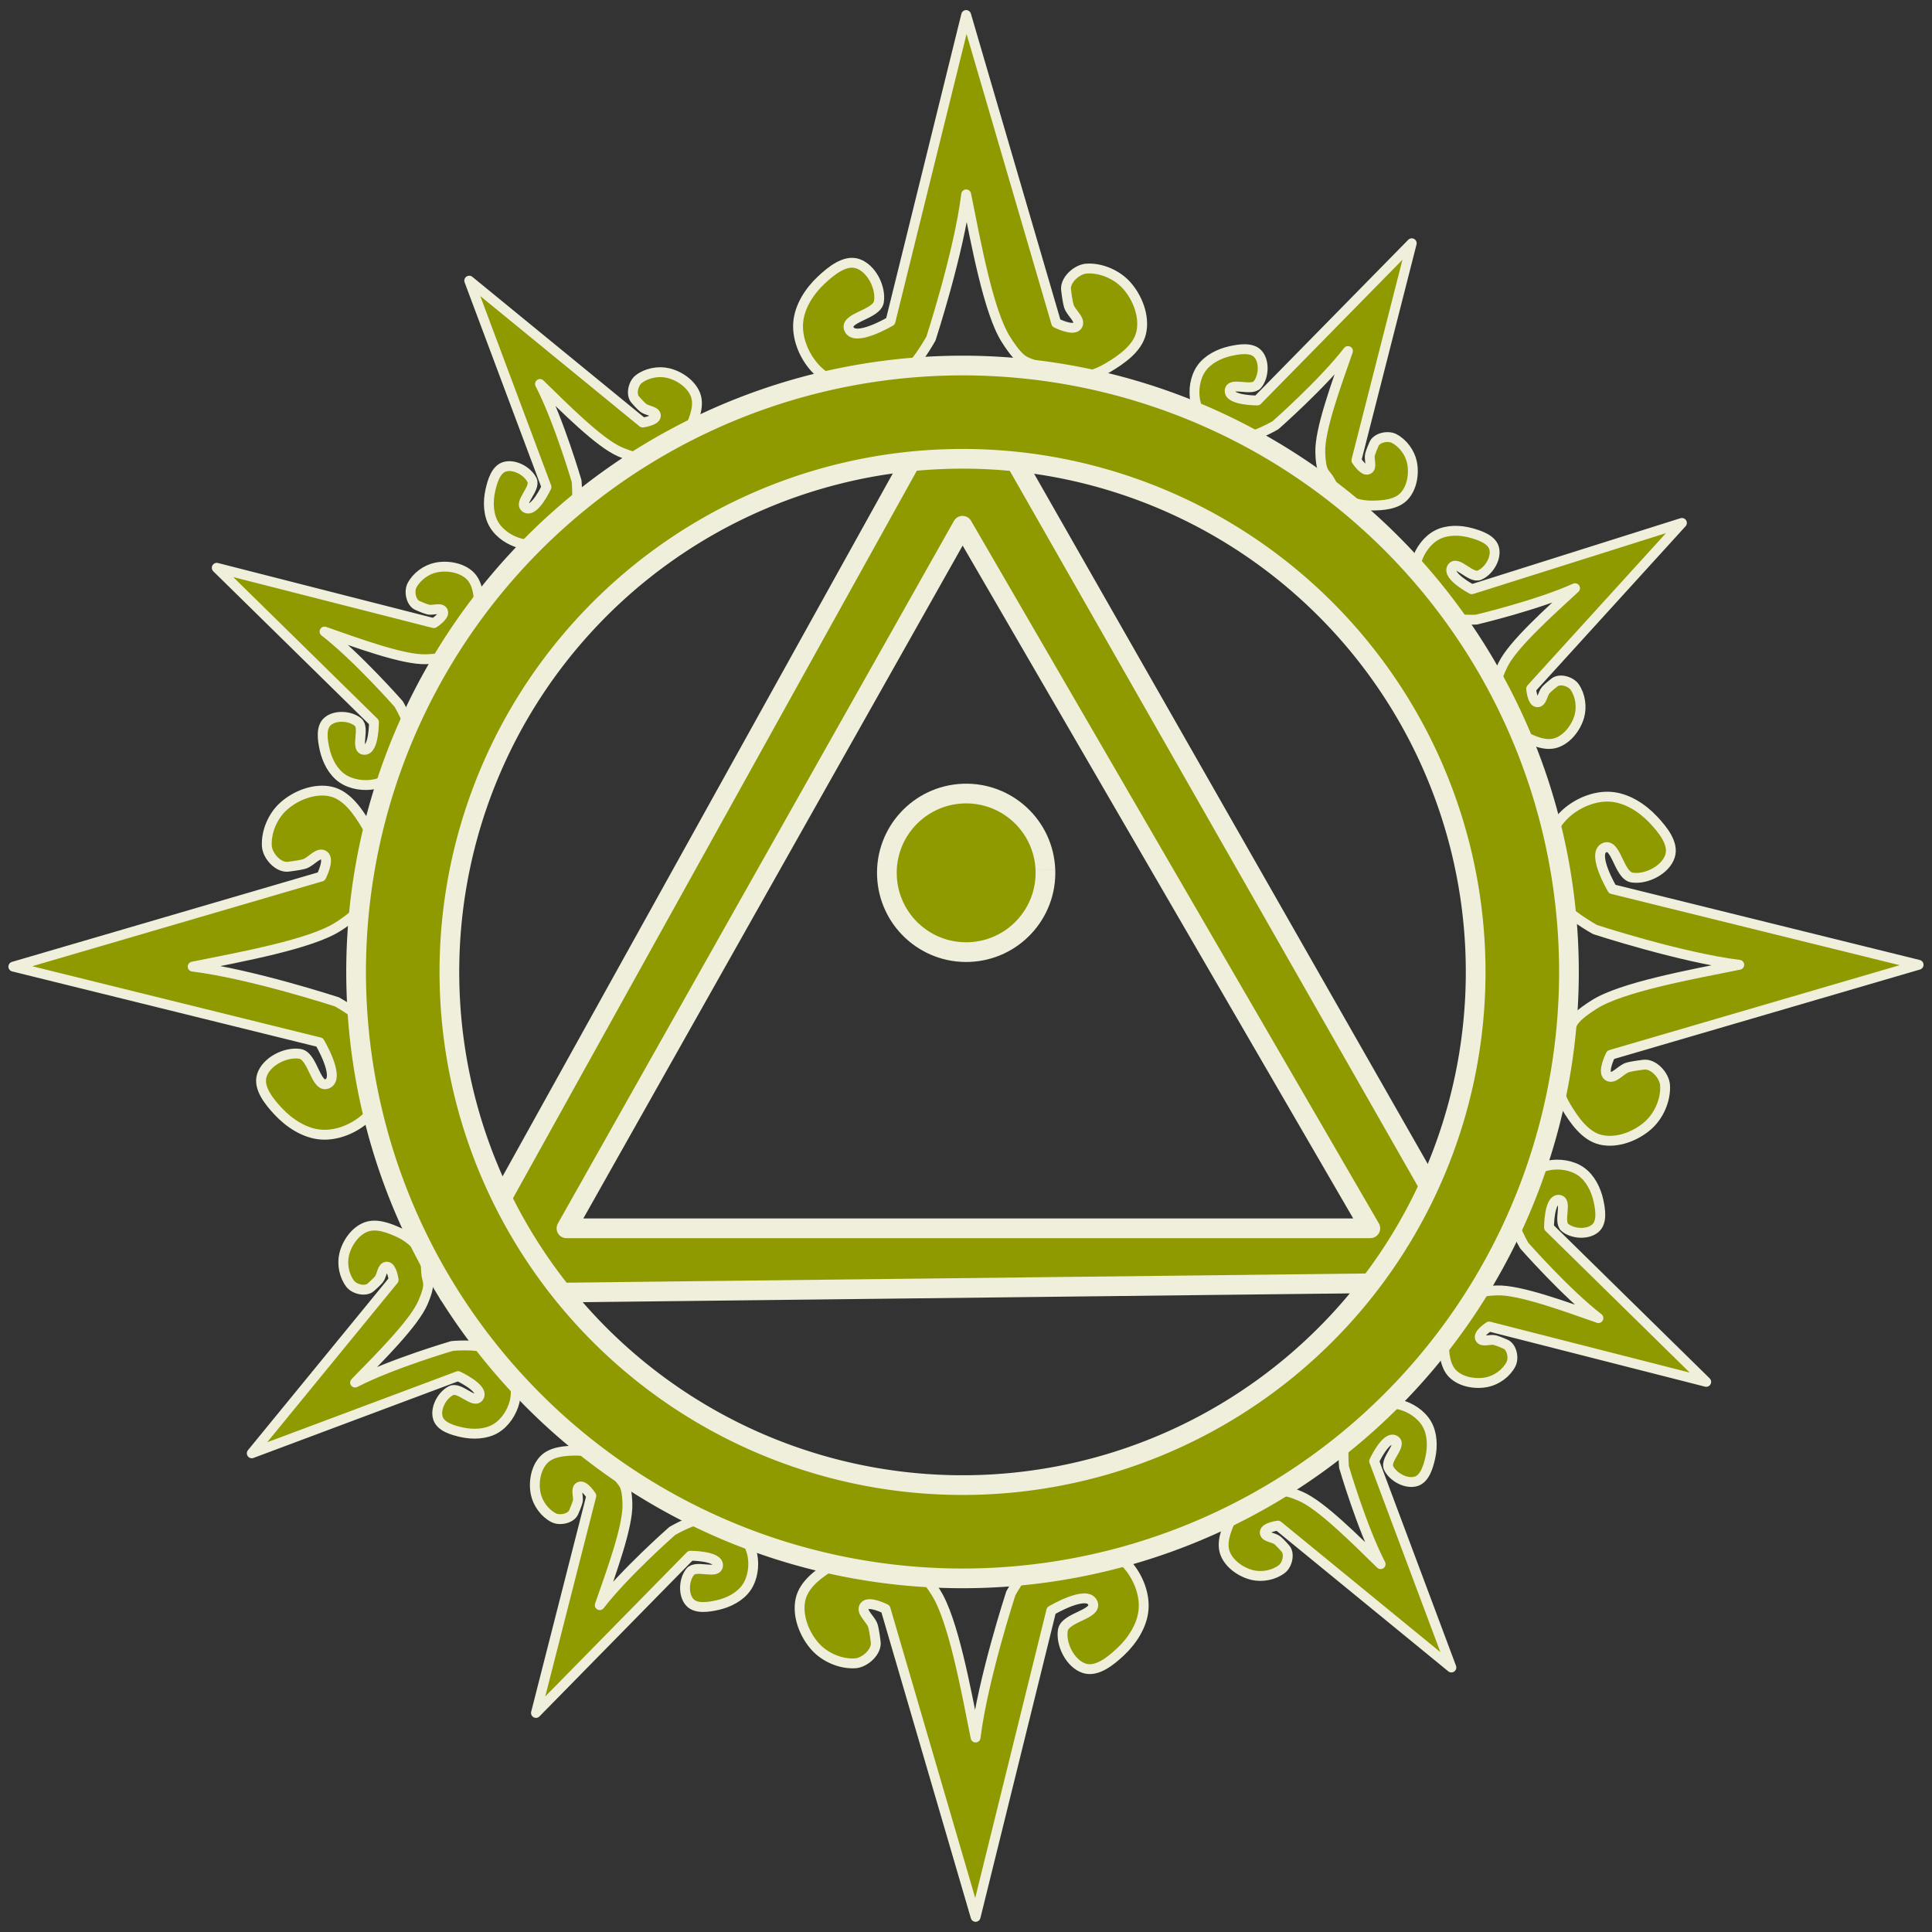 <?xml version="1.0" encoding="UTF-8" standalone="no"?>
<!-- Created with Inkscape (http://www.inkscape.org/) -->

<svg version="1.1" id="svg1" width="196" height="196" viewBox="0 0 196 196" sodipodi:docname="Incursion.svg" inkscape:version="1.3.2 (091e20e, 2023-11-25, custom)"
   xmlns:inkscape="http://www.inkscape.org/namespaces/inkscape"
   xmlns:sodipodi="http://sodipodi.sourceforge.net/DTD/sodipodi-0.dtd"
   xmlns="http://www.w3.org/2000/svg"
   xmlns:svg="http://www.w3.org/2000/svg">
   <rect x="0" y="0" width="196" height="196" fill="#333333" stroke="none"/>
   <defs id="defs1" />
   <sodipodi:namedview id="namedview1" pagecolor="#ffffff" bordercolor="#000000" borderopacity="0.25" inkscape:showpageshadow="2" inkscape:pageopacity="0.0" inkscape:pagecheckerboard="0" inkscape:deskcolor="#d1d1d1" inkscape:zoom="4.3905559" inkscape:cx="70.264451" inkscape:cy="121.96633" inkscape:window-width="2560" inkscape:window-height="1494" inkscape:window-x="-11" inkscape:window-y="-11" inkscape:window-maximized="1" inkscape:current-layer="g1" />
   <g inkscape:groupmode="layer" inkscape:label="Image" id="g1" transform="matrix(1.469,0,0,1.469,-48.68,-45.358)">
      <path id="path4-39" style="display:inline;fill:#8f9900;fill-opacity:1;stroke:#efefdb;stroke-width:0.681;stroke-linejoin:round;stroke-dasharray:none;stroke-dashoffset:2.267;stroke-opacity:0.999;paint-order:markers fill stroke" d="m 149.292,66.99 -14.51,4.581 c 0,0 -1.726,-0.912 -1.375,-1.49 0.341,-0.561 1.295,0.772 1.9,0.517 0.646,-0.272 1.184,-1.154 1.023,-1.835 -0.148,-0.623 -0.973,-0.908 -1.59,-1.079 -0.754,-0.21 -1.65,-0.233 -2.345,0.127 -0.678,0.351 -1.199,1.067 -1.418,1.798 -0.222,0.738 -0.129,1.604 0.195,2.304 0.287,0.618 0.824,1.164 1.443,1.448 0.829,0.38 2.471,0.309 2.471,0.309 0,0 4.224,-0.998 6.826,-2.173 -1.787,1.65 -4.289,3.884 -4.975,5.283 -0.686,1.398 -0.326,1.366 -0.325,2.062 2.4e-4,0.487 -0.021,1.026 0.229,1.444 0.336,0.562 0.89,1.079 1.493,1.396 0.686,0.361 1.535,0.74 2.272,0.498 0.765,-0.251 1.37,-1.04 1.596,-1.813 0.193,-0.662 0.077,-1.477 -0.316,-2.043 -0.278,-0.4 -1.051,-0.62 -1.417,-0.299 0,0 -0.403,0.314 -0.574,0.503 -0.233,0.257 -0.261,0.883 -0.606,0.846 -0.339,-0.036 -0.409,-0.938 -0.409,-0.938 z M 99.861,31.915 94.635,53.068 c 0,0 -2.403,1.429 -2.847,0.569 -0.432,-0.835 1.91,-1.007 2.05,-1.936 0.15,-0.992 -0.527,-2.309 -1.48,-2.619 -0.872,-0.284 -1.835,0.512 -2.505,1.139 -0.819,0.766 -1.516,1.843 -1.594,2.961 -0.076,1.09 0.409,2.261 1.139,3.075 0.737,0.822 1.865,1.355 2.961,1.48 0.97,0.111 2.038,-0.138 2.847,-0.683 1.083,-0.73 2.221,-2.79 2.221,-2.79 0,0 1.931,-5.908 2.436,-9.965 0.684,3.416 1.548,8.14 2.745,10.022 1.197,1.881 1.427,1.417 2.278,1.936 0.596,0.363 1.238,0.791 1.936,0.797 0.938,0.008 1.983,-0.283 2.821,-0.783 0.953,-0.57 2.049,-1.325 2.304,-2.405 0.264,-1.122 -0.249,-2.45 -1.025,-3.303 -0.664,-0.73 -1.748,-1.197 -2.733,-1.139 -0.696,0.041 -1.542,0.822 -1.424,1.509 0,0 0.084,0.727 0.186,1.076 0.14,0.477 0.884,0.978 0.582,1.372 -0.297,0.388 -1.452,-0.199 -1.452,-0.199 z M 165.637,97.505 144.483,92.278 c 0,0 -1.429,-2.403 -0.569,-2.847 0.835,-0.432 1.007,1.91 1.936,2.05 0.992,0.15 2.309,-0.527 2.619,-1.48 0.284,-0.872 -0.512,-1.835 -1.139,-2.505 -0.766,-0.819 -1.843,-1.516 -2.961,-1.594 -1.09,-0.076 -2.261,0.409 -3.075,1.139 -0.822,0.737 -1.355,1.865 -1.48,2.961 -0.111,0.97 0.138,2.038 0.683,2.847 0.73,1.083 2.79,2.221 2.79,2.221 0,0 5.908,1.931 9.965,2.436 -3.416,0.684 -8.14,1.548 -10.022,2.745 -1.881,1.197 -1.417,1.427 -1.936,2.278 -0.363,0.596 -0.791,1.238 -0.797,1.936 -0.008,0.938 0.283,1.983 0.783,2.821 0.57,0.953 1.325,2.049 2.405,2.304 1.122,0.264 2.45,-0.249 3.303,-1.025 0.73,-0.664 1.197,-1.748 1.139,-2.733 -0.041,-0.696 -0.822,-1.542 -1.509,-1.424 0,0 -0.727,0.084 -1.076,0.186 -0.477,0.14 -0.978,0.884 -1.372,0.582 -0.388,-0.297 0.199,-1.452 0.199,-1.452 z m -65.123,65.751 5.226,-21.153 c 0,0 2.403,-1.429 2.847,-0.569 0.432,0.835 -1.91,1.007 -2.05,1.936 -0.15,0.992 0.527,2.309 1.48,2.619 0.872,0.284 1.835,-0.512 2.505,-1.139 0.819,-0.766 1.516,-1.843 1.594,-2.961 0.076,-1.09 -0.409,-2.261 -1.139,-3.075 -0.737,-0.822 -1.865,-1.355 -2.961,-1.48 -0.97,-0.111 -2.038,0.138 -2.847,0.683 -1.083,0.73 -2.221,2.79 -2.221,2.79 0,0 -1.931,5.908 -2.436,9.965 -0.684,-3.416 -1.548,-8.14 -2.745,-10.022 -1.197,-1.881 -1.427,-1.417 -2.278,-1.936 -0.596,-0.363 -1.238,-0.791 -1.936,-0.797 -0.938,-0.008 -1.983,0.283 -2.821,0.783 -0.953,0.57 -2.049,1.325 -2.304,2.405 -0.264,1.122 0.249,2.45 1.025,3.303 0.664,0.73 1.748,1.197 2.733,1.139 0.696,-0.041 1.542,-0.822 1.424,-1.509 0,0 -0.084,-0.727 -0.186,-1.076 -0.14,-0.477 -0.884,-0.978 -0.582,-1.372 0.297,-0.388 1.452,0.199 1.452,0.199 z m -66.456,-65.624 21.153,5.226 c 0,0 1.429,2.403 0.569,2.847 -0.835,0.432 -1.007,-1.91 -1.936,-2.05 -0.992,-0.15 -2.309,0.527 -2.619,1.48 -0.284,0.872 0.512,1.835 1.139,2.505 0.766,0.819 1.843,1.516 2.961,1.594 1.09,0.076 2.261,-0.409 3.075,-1.139 0.822,-0.737 1.355,-1.865 1.48,-2.961 0.111,-0.97 -0.138,-2.038 -0.683,-2.847 -0.73,-1.083 -2.79,-2.221 -2.79,-2.221 0,0 -5.908,-1.931 -9.965,-2.436 3.416,-0.684 8.14,-1.548 10.022,-2.745 1.881,-1.197 1.417,-1.427 1.936,-2.278 0.363,-0.596 0.791,-1.238 0.797,-1.936 0.008,-0.938 -0.283,-1.983 -0.783,-2.821 -0.57,-0.953 -1.325,-2.049 -2.405,-2.304 -1.122,-0.264 -2.45,0.249 -3.303,1.025 -0.73,0.664 -1.197,1.748 -1.139,2.733 0.041,0.696 0.822,1.542 1.509,1.424 0,0 0.727,-0.084 1.076,-0.186 0.477,-0.14 0.978,-0.884 1.372,-0.582 0.388,0.297 -0.199,1.452 -0.199,1.452 z M 150.97,126.309 140.113,115.648 c 0,0 -0.005,-1.952 0.67,-1.914 0.655,0.037 -0.074,1.506 0.435,1.92 0.543,0.442 1.575,0.504 2.101,0.041 0.481,-0.423 0.344,-1.285 0.206,-1.911 -0.169,-0.764 -0.569,-1.567 -1.213,-2.011 -0.628,-0.434 -1.504,-0.558 -2.253,-0.409 -0.756,0.151 -1.477,0.639 -1.943,1.253 -0.411,0.543 -0.642,1.274 -0.601,1.954 0.054,0.911 0.888,2.327 0.888,2.327 0,0 2.865,3.261 5.123,5.007 -2.296,-0.803 -5.443,-1.963 -7,-1.912 -1.556,0.051 -1.359,0.354 -1.973,0.681 -0.43,0.229 -0.916,0.463 -1.167,0.88 -0.338,0.561 -0.535,1.292 -0.532,1.974 0.004,0.775 0.068,1.703 0.627,2.24 0.58,0.558 1.561,0.721 2.349,0.558 0.675,-0.14 1.341,-0.625 1.656,-1.238 0.223,-0.433 0.054,-1.219 -0.401,-1.392 0,0 -0.467,-0.208 -0.713,-0.27 -0.336,-0.085 -0.902,0.184 -1.032,-0.138 -0.128,-0.316 0.636,-0.802 0.636,-0.802 z m -17.599,19.725 -5.334,-14.251 c 0,0 0.821,-1.771 1.416,-1.451 0.578,0.311 -0.703,1.333 -0.417,1.924 0.305,0.63 1.214,1.122 1.886,0.925 0.615,-0.181 0.855,-1.019 0.994,-1.645 0.17,-0.764 0.146,-1.66 -0.25,-2.335 -0.386,-0.658 -1.127,-1.142 -1.869,-1.322 -0.749,-0.183 -1.609,-0.045 -2.29,0.315 -0.603,0.319 -1.12,0.883 -1.371,1.517 -0.336,0.848 -0.179,2.484 -0.179,2.484 0,0 1.218,4.166 2.528,6.703 -1.742,-1.699 -4.104,-4.08 -5.536,-4.691 -1.432,-0.611 -1.381,-0.254 -2.076,-0.217 -0.487,0.026 -1.026,0.033 -1.43,0.305 -0.543,0.365 -1.031,0.945 -1.316,1.564 -0.324,0.704 -0.658,1.572 -0.379,2.295 0.29,0.751 1.11,1.314 1.894,1.499 0.671,0.158 1.479,-1.4e-4 2.024,-0.422 0.385,-0.298 0.564,-1.082 0.225,-1.431 0,0 -0.335,-0.386 -0.532,-0.546 -0.269,-0.219 -0.895,-0.215 -0.877,-0.561 0.018,-0.341 0.915,-0.458 0.915,-0.458 z m -63.219,3.139 10.661,-10.857 c 0,0 1.952,-0.005 1.914,0.67 -0.037,0.655 -1.506,-0.074 -1.92,0.435 -0.442,0.543 -0.504,1.575 -0.041,2.101 0.423,0.481 1.285,0.344 1.911,0.206 0.764,-0.169 1.566,-0.569 2.011,-1.213 0.434,-0.628 0.558,-1.504 0.409,-2.253 -0.151,-0.756 -0.639,-1.477 -1.253,-1.943 -0.543,-0.411 -1.274,-0.642 -1.954,-0.601 -0.911,0.054 -2.327,0.888 -2.327,0.888 0,0 -3.261,2.865 -5.007,5.124 0.803,-2.296 1.963,-5.443 1.912,-7 -0.051,-1.556 -0.354,-1.359 -0.681,-1.973 -0.229,-0.43 -0.463,-0.916 -0.88,-1.167 -0.561,-0.338 -1.292,-0.535 -1.974,-0.532 -0.775,0.004 -1.703,0.068 -2.24,0.627 -0.558,0.58 -0.721,1.561 -0.558,2.349 0.14,0.675 0.625,1.341 1.238,1.656 0.433,0.223 1.219,0.054 1.392,-0.401 0,0 0.208,-0.467 0.27,-0.713 0.085,-0.336 -0.184,-0.902 0.138,-1.032 0.316,-0.128 0.802,0.636 0.802,0.636 z m -19.627,-17.93 14.251,-5.334 c 0,0 1.771,0.82 1.451,1.416 -0.311,0.578 -1.333,-0.703 -1.924,-0.417 -0.63,0.305 -1.122,1.214 -0.925,1.886 0.18,0.615 1.019,0.855 1.645,0.994 0.764,0.17 1.66,0.146 2.335,-0.25 0.658,-0.386 1.142,-1.128 1.322,-1.869 0.183,-0.749 0.045,-1.609 -0.315,-2.29 -0.319,-0.603 -0.883,-1.12 -1.517,-1.371 -0.848,-0.336 -2.484,-0.179 -2.484,-0.179 0,0 -4.166,1.218 -6.703,2.528 1.699,-1.742 4.08,-4.104 4.691,-5.536 0.611,-1.432 0.254,-1.381 0.217,-2.076 -0.026,-0.487 -0.033,-1.026 -0.305,-1.43 -0.365,-0.543 -0.945,-1.031 -1.564,-1.316 -0.704,-0.324 -1.572,-0.658 -2.295,-0.379 -0.751,0.29 -1.314,1.11 -1.499,1.894 -0.158,0.671 1.41e-4,1.479 0.422,2.024 0.298,0.385 1.082,0.564 1.431,0.225 0,0 0.386,-0.335 0.546,-0.532 0.219,-0.269 0.215,-0.895 0.561,-0.877 0.341,0.018 0.458,0.915 0.458,0.915 z M 48.107,70.088 58.964,80.749 c 0,0 0.005,1.952 -0.67,1.914 -0.655,-0.037 0.074,-1.506 -0.435,-1.92 -0.543,-0.442 -1.575,-0.504 -2.101,-0.041 -0.481,0.423 -0.344,1.285 -0.206,1.911 0.169,0.764 0.569,1.566 1.213,2.011 0.628,0.434 1.504,0.558 2.253,0.409 0.756,-0.151 1.477,-0.639 1.943,-1.253 0.411,-0.543 0.642,-1.274 0.601,-1.954 -0.054,-0.911 -0.888,-2.327 -0.888,-2.327 0,0 -2.865,-3.261 -5.124,-5.007 2.296,0.803 5.443,1.963 7,1.912 1.556,-0.051 1.359,-0.354 1.973,-0.681 0.43,-0.229 0.916,-0.463 1.167,-0.88 0.338,-0.561 0.535,-1.292 0.532,-1.974 -0.004,-0.775 -0.068,-1.703 -0.627,-2.24 -0.58,-0.558 -1.561,-0.721 -2.349,-0.558 -0.675,0.14 -1.341,0.625 -1.656,1.238 -0.223,0.433 -0.054,1.219 0.401,1.392 0,0 0.467,0.208 0.713,0.27 0.336,0.085 0.902,-0.184 1.032,0.138 0.128,0.316 -0.636,0.802 -0.636,0.802 z m 17.437,-19.83 5.334,14.251 c 0,0 -0.82,1.771 -1.416,1.451 -0.578,-0.311 0.703,-1.333 0.417,-1.924 -0.305,-0.63 -1.214,-1.122 -1.886,-0.925 -0.615,0.18 -0.855,1.019 -0.994,1.645 -0.17,0.764 -0.146,1.66 0.25,2.335 0.386,0.658 1.128,1.142 1.869,1.322 0.749,0.183 1.609,0.045 2.29,-0.315 0.603,-0.319 1.12,-0.883 1.371,-1.517 0.336,-0.848 0.179,-2.484 0.179,-2.484 0,0 -1.218,-4.166 -2.528,-6.703 1.742,1.699 4.104,4.08 5.536,4.691 1.432,0.611 1.381,0.254 2.076,0.217 0.487,-0.026 1.026,-0.033 1.43,-0.305 0.543,-0.365 1.031,-0.945 1.316,-1.564 0.324,-0.704 0.658,-1.572 0.379,-2.295 -0.29,-0.751 -1.11,-1.314 -1.894,-1.499 -0.671,-0.158 -1.479,1.42e-4 -2.024,0.422 -0.385,0.298 -0.564,1.082 -0.225,1.431 0,0 0.335,0.386 0.532,0.546 0.269,0.219 0.895,0.215 0.877,0.561 -0.018,0.341 -0.915,0.458 -0.915,0.458 z m 65.089,-2.582 -10.661,10.857 c 0,0 -1.952,0.005 -1.914,-0.67 0.037,-0.655 1.506,0.074 1.92,-0.435 0.442,-0.543 0.504,-1.575 0.041,-2.101 -0.423,-0.481 -1.285,-0.344 -1.911,-0.206 -0.764,0.169 -1.566,0.569 -2.011,1.213 -0.434,0.628 -0.558,1.504 -0.409,2.253 0.151,0.756 0.639,1.477 1.253,1.943 0.543,0.411 1.274,0.642 1.954,0.601 0.911,-0.054 2.327,-0.888 2.327,-0.888 0,0 3.261,-2.865 5.007,-5.124 -0.803,2.296 -1.963,5.443 -1.912,7 0.051,1.556 0.354,1.359 0.681,1.973 0.229,0.43 0.463,0.916 0.88,1.167 0.561,0.338 1.292,0.535 1.974,0.532 0.775,-0.004 1.703,-0.068 2.24,-0.627 0.558,-0.58 0.721,-1.561 0.558,-2.349 -0.14,-0.675 -0.625,-1.341 -1.238,-1.656 -0.433,-0.223 -1.219,-0.054 -1.392,0.401 0,0 -0.208,0.467 -0.27,0.713 -0.085,0.336 0.184,0.902 -0.138,1.032 -0.316,0.128 -0.802,-0.636 -0.802,-0.636 z" inkscape:label="Vaal" />
      <path id="path3" style="display:inline;fill:#8f9900;fill-opacity:1;stroke:#efefdb;stroke-width:1.361;stroke-linejoin:round;stroke-dasharray:none;stroke-dashoffset:2.267;stroke-opacity:0.999;paint-order:markers fill stroke" d="m 105.333,90.944 c 0.117,3.022 -2.238,5.566 -5.26,5.683 -3.022,0.117 -5.566,-2.238 -5.683,-5.26 -0.117,-3.022 2.238,-5.566 5.259,-5.684 3.022,-0.117 5.566,2.237 5.684,5.259 M 99.61,56.298 64.119,120.232 135.604,119.41 Z m 0,10.886 28.163,48.52 H 72.258 Z" sodipodi:nodetypes="csssccccccccc" inkscape:label="Triangle" />
      <path id="path1" style="display:inline;fill:#8f9900;fill-opacity:1;stroke:#efefdb;stroke-width:1.361;stroke-linejoin:round;stroke-dasharray:none;stroke-dashoffset:2.267;stroke-opacity:0.999;paint-order:markers fill stroke" d="M 97.988,56.152 A 41.88,41.88 0 0 0 57.762,99.621 41.88,41.88 0 0 0 101.229,139.848 41.88,41.88 0 0 0 141.459,96.385 V 96.375 A 41.88,41.88 0 0 0 97.988,56.152 Z m 0.25,6.436 A 35.438,35.438 0 0 1 135.021,96.625 v 0.008 A 35.438,35.438 0 0 1 100.98,133.412 35.438,35.438 0 0 1 64.199,99.371 35.438,35.438 0 0 1 98.238,62.588 Z" inkscape:label="Circle" />
   </g>
</svg>
